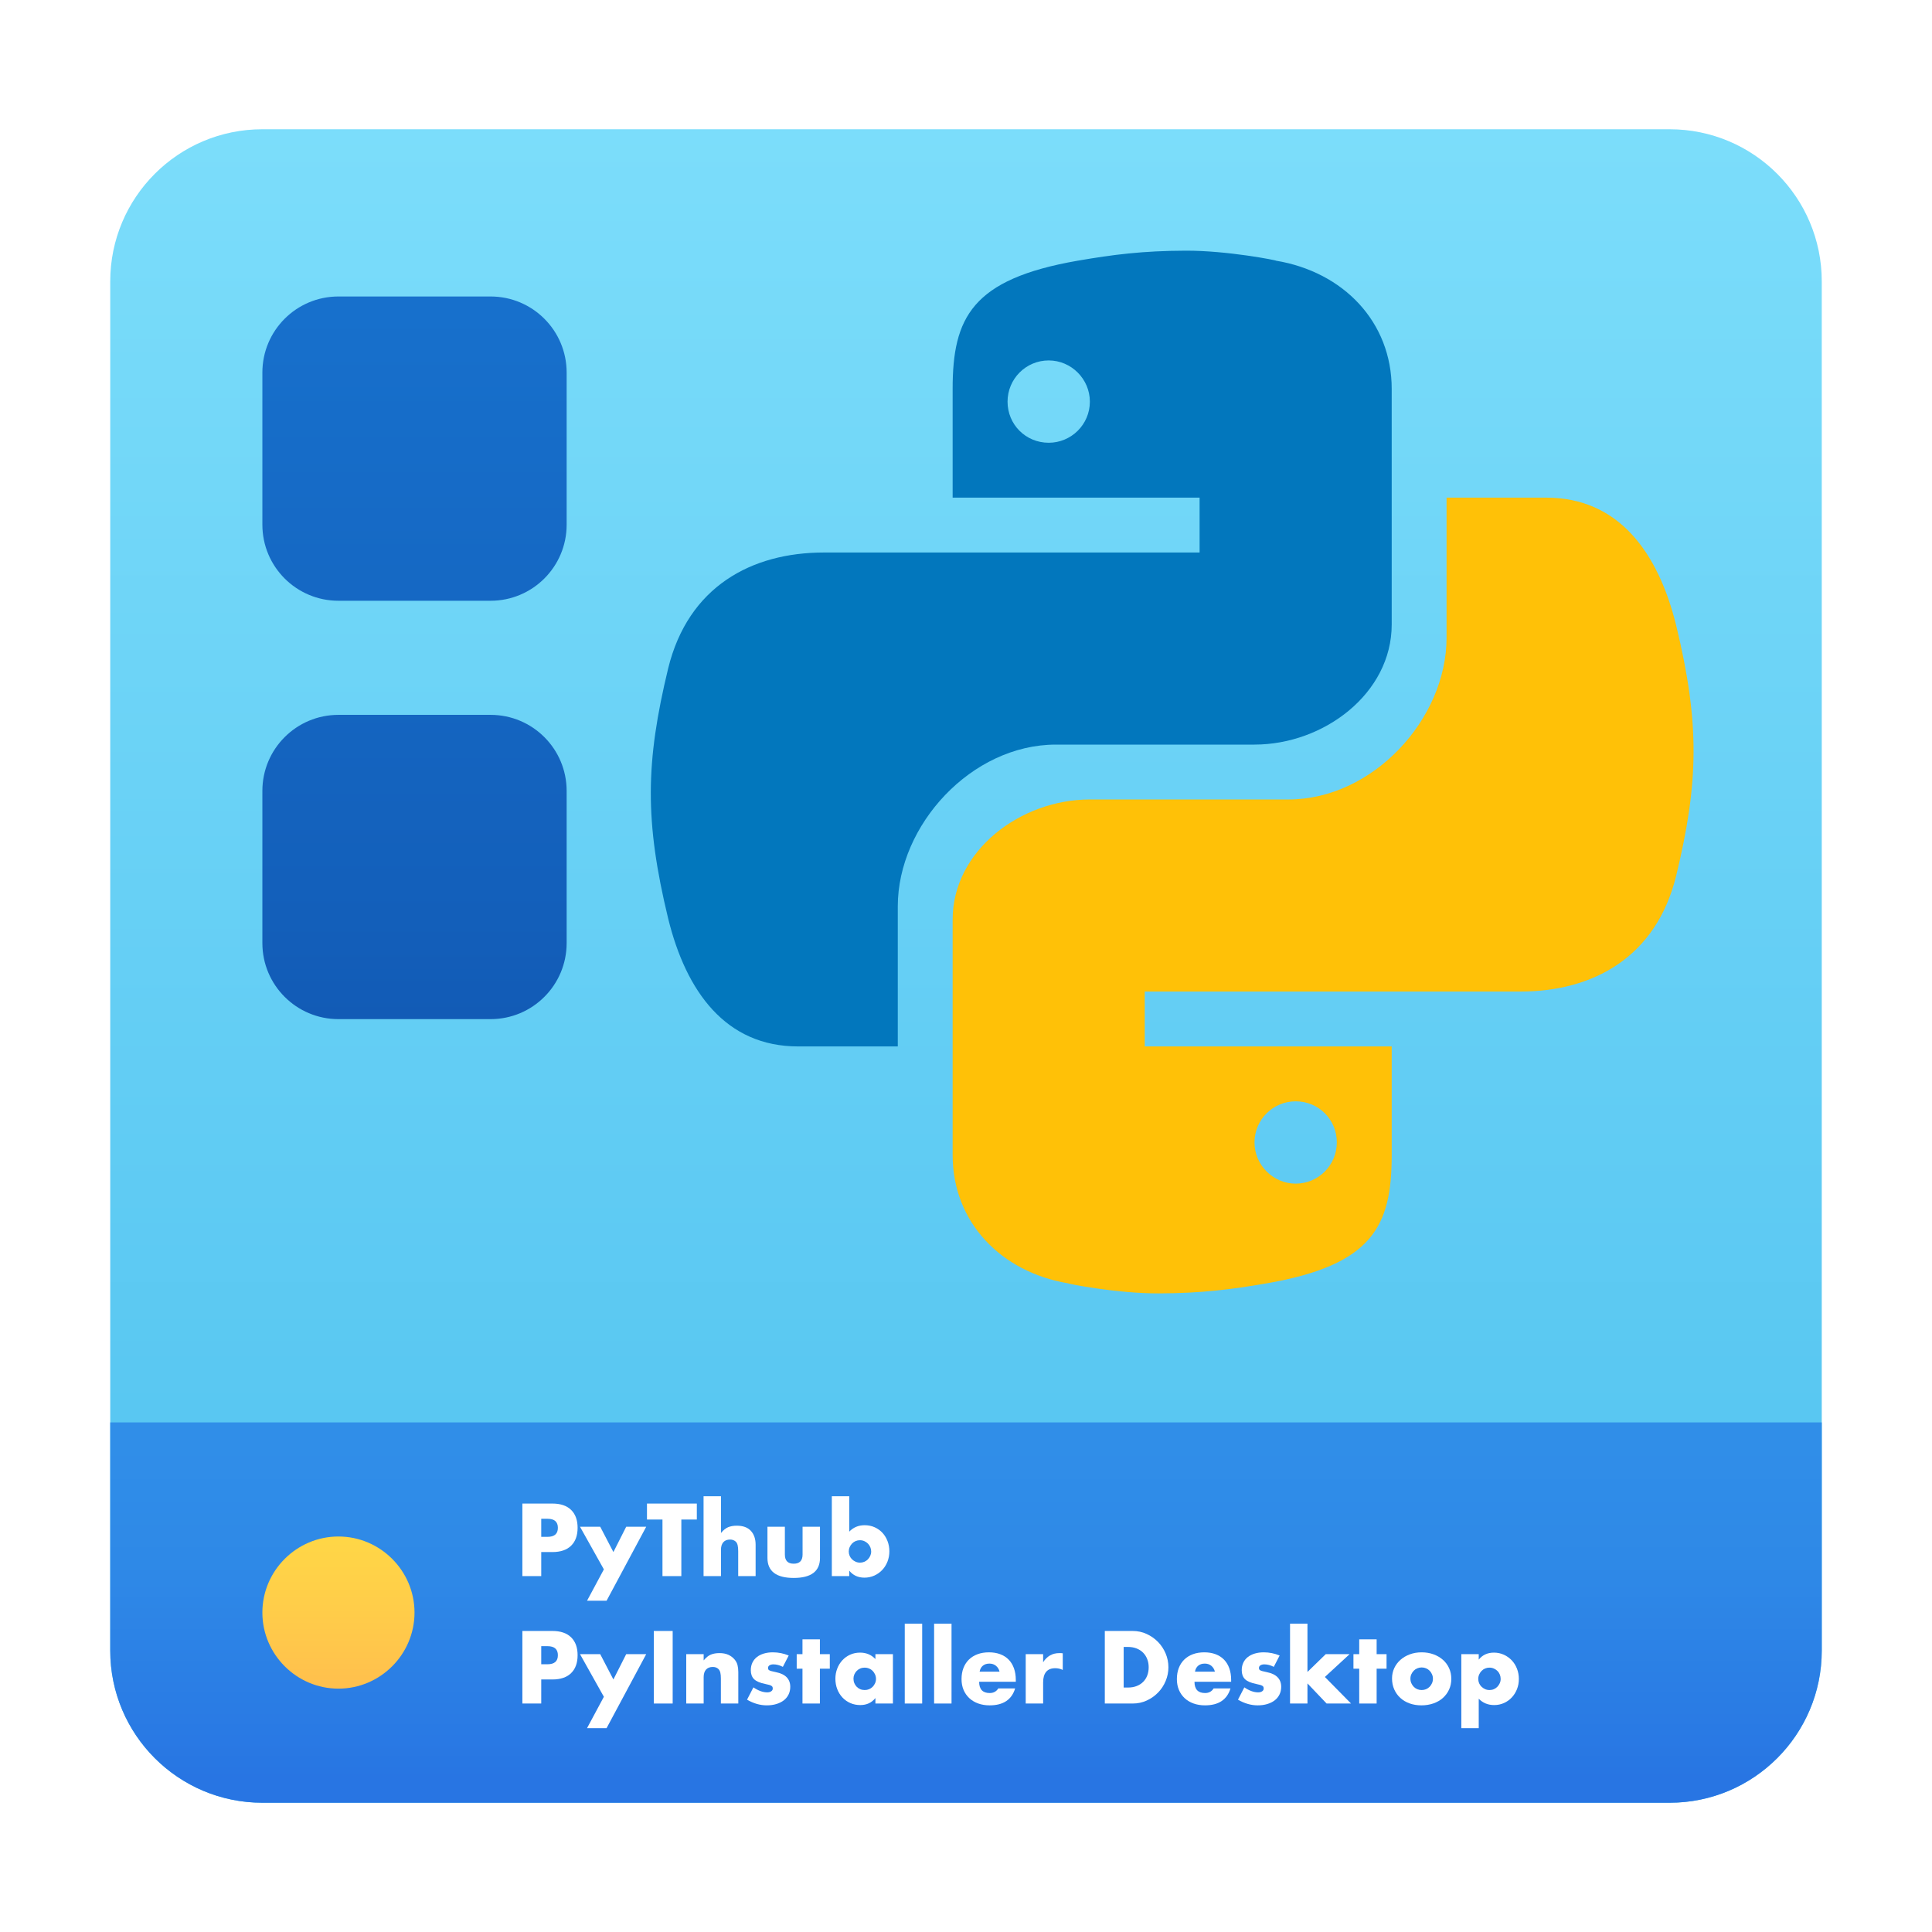 <?xml version="1.0" encoding="UTF-8" standalone="no"?>
<!DOCTYPE svg PUBLIC "-//W3C//DTD SVG 1.1//EN" "http://www.w3.org/Graphics/SVG/1.1/DTD/svg11.dtd">

<!-- Created with Vectornator (http://vectornator.io/) -->
<svg height="100%" stroke-miterlimit="10" style="fill-rule:nonzero;clip-rule:evenodd;stroke-linecap:round;stroke-linejoin:round;" version="1.1" viewBox="0 0 1024 1024" width="100%" xml:space="preserve" xmlns="http://www.w3.org/2000/svg" xmlns:vectornator="http://vectornator.io" xmlns:xlink="http://www.w3.org/1999/xlink">
<defs>
<radialGradient cx="32" cy="31.5" gradientTransform="matrix(11.633 0 0 11.633 145.639 128.407)" gradientUnits="userSpaceOnUse" id="RadialGradient" r="31.259">
<stop offset="0" stop-color="#eed7a2"/>
<stop offset="0.106" stop-color="#f1dcab"/>
<stop offset="0.437" stop-color="#f8e8c3"/>
<stop offset="0.744" stop-color="#fcefd2"/>
<stop offset="1" stop-color="#fef2d7"/>
</radialGradient>
<linearGradient gradientTransform="matrix(-11.633 1.42457e-15 -1.42457e-15 -11.633 901.75 919.415)" gradientUnits="userSpaceOnUse" id="LinearGradient" x1="32.5" x2="32.5" y1="74.094" y2="10.539">
<stop offset="0" stop-color="#3cb5ea"/>
<stop offset="1" stop-color="#7ddefb"/>
</linearGradient>
<linearGradient gradientTransform="matrix(-11.633 1.42457e-15 -1.42457e-15 -11.633 901.75 919.415)" gradientUnits="userSpaceOnUse" id="LinearGradient_2" x1="32.5" x2="32.5" y1="55.312" y2="46.583">
<stop offset="0" stop-color="#2875e3"/>
<stop offset="0.014" stop-color="#2876e3"/>
<stop offset="0.588" stop-color="#2e88e7"/>
<stop offset="1" stop-color="#308ee8"/>
</linearGradient>
<linearGradient gradientTransform="matrix(-11.633 1.42457e-15 -1.42457e-15 -11.633 516.755 919.415)" gradientUnits="userSpaceOnUse" id="LinearGradient_3" x1="16" x2="16" y1="56.21" y2="47.526">
<stop offset="0" stop-color="#feaa53"/>
<stop offset="0.612" stop-color="#ffcd49"/>
<stop offset="1" stop-color="#ffde44"/>
</linearGradient>
<linearGradient gradientTransform="matrix(11.633 0 0 11.633 142.553 240.016)" gradientUnits="userSpaceOnUse" id="LinearGradient_4" x1="18" x2="18" y1="48.185" y2="4.866">
<stop offset="0" stop-color="#0d47a1"/>
<stop offset="0.365" stop-color="#135fba"/>
<stop offset="0.734" stop-color="#1770cc"/>
<stop offset="1" stop-color="#1976d2"/>
</linearGradient>
<linearGradient gradientTransform="matrix(20.159 0 0 20.159 -143.158 -173.396)" gradientUnits="userSpaceOnUse" id="LinearGradient_5" x1="32.5" x2="32.5" y1="74.094" y2="10.539">
<stop offset="0" stop-color="#3cb5ea"/>
<stop offset="1" stop-color="#7ddefb"/>
</linearGradient>
<filter color-interpolation-filters="sRGB" filterUnits="userSpaceOnUse" height="904.773" id="Filter" width="924.931" x="56.021" y="66.352">
<feDropShadow dx="6.486" dy="6.738" flood-color="#000000" flood-opacity="0.333" in="SourceGraphic" result="Shadow" stdDeviation="4.447"/>
</filter>
<linearGradient gradientTransform="matrix(20.159 0 0 20.159 -143.158 -173.396)" gradientUnits="userSpaceOnUse" id="LinearGradient_6" x1="32.5" x2="32.5" y1="55.312" y2="46.583">
<stop offset="0" stop-color="#2875e3"/>
<stop offset="0.014" stop-color="#2876e3"/>
<stop offset="0.588" stop-color="#2e88e7"/>
<stop offset="1" stop-color="#308ee8"/>
</linearGradient>
<linearGradient gradientTransform="matrix(20.159 0 0 20.159 -143.158 -173.396)" gradientUnits="userSpaceOnUse" id="LinearGradient_7" x1="16" x2="16" y1="56.21" y2="47.526">
<stop offset="0" stop-color="#feaa53"/>
<stop offset="0.612" stop-color="#ffcd49"/>
<stop offset="1" stop-color="#ffde44"/>
</linearGradient>
<linearGradient gradientTransform="matrix(20.159 0 0 20.159 -143.158 -165.396)" gradientUnits="userSpaceOnUse" id="LinearGradient_8" x1="18" x2="18" y1="48.185" y2="4.866">
<stop offset="0" stop-color="#0d47a1"/>
<stop offset="0.365" stop-color="#135fba"/>
<stop offset="0.734" stop-color="#1770cc"/>
<stop offset="1" stop-color="#1976d2"/>
</linearGradient>
<clipPath id="TextBounds">
<rect height="151.753" width="584.634" x="271.34" y="782.372"/>
</clipPath>
</defs>
<g id="背景" vectornator:layerName="背景" visibility="hidden">
<path d="M831.955 756.561C819.101 756.561 808.69 746.15 808.69 733.296C808.69 720.442 819.101 710.031 831.955 710.031L849.404 710.031C871.796 710.031 890.118 691.71 890.118 669.317C890.118 646.925 871.796 628.603 849.404 628.603L727.263 628.603C711.198 628.603 698.182 615.587 698.182 599.522C698.182 583.458 711.198 570.441 727.263 570.441L820.323 570.441C839.516 570.441 855.22 554.737 855.22 535.544C855.22 516.35 839.516 500.646 820.323 500.646L634.203 500.646L634.203 430.851L843.588 430.851C870.749 430.851 892.677 407.261 889.873 379.552C887.442 355.403 865.654 337.792 841.389 337.792L831.955 337.792C819.101 337.792 808.69 327.381 808.69 314.527C808.69 301.673 819.101 291.262 831.955 291.262L836.108 291.262C851.323 291.262 865.178 280.316 866.701 265.182C868.446 247.768 854.825 233.099 837.771 233.099L663.284 233.099C653.653 233.099 645.836 225.282 645.836 215.651C645.836 206.019 653.653 198.202 663.284 198.202L708.151 198.202C723.366 198.202 737.22 187.256 738.744 172.122C740.489 154.708 726.867 140.04 709.814 140.04L327.606 140.04C312.391 140.04 298.536 150.986 297.013 166.12C295.268 183.533 308.889 198.202 325.943 198.202L366.656 198.202C379.51 198.202 389.921 208.613 389.921 221.467C389.921 234.321 379.51 244.732 366.656 244.732L217.633 244.732C193.367 244.732 171.591 262.343 169.148 286.492C166.345 314.201 188.272 337.792 215.434 337.792L244.515 337.792C267.001 337.792 285.229 356.02 285.229 378.505C285.229 400.991 267.001 419.219 244.515 419.219L206 419.219C181.735 419.219 159.959 436.83 157.516 460.98C154.713 488.688 176.64 512.279 203.802 512.279L401.554 512.279L401.554 640.236L215.434 640.236C196.24 640.236 180.537 655.94 180.537 675.133C180.537 694.327 196.24 710.031 215.434 710.031L215.434 710.031C228.288 710.031 238.699 720.442 238.699 733.296C238.699 746.15 228.288 756.561 215.434 756.561L194.368 756.561C170.102 756.561 148.326 774.172 145.883 798.321C143.08 826.03 165.007 849.62 192.169 849.62L829.757 849.62C854.022 849.62 875.798 832.009 878.241 807.86C881.044 780.151 859.117 756.561 831.955 756.561Z" fill="url(#RadialGradient)" fill-rule="evenodd" opacity="1" stroke="none"/>
<path d="M308.494 779.826L738.895 779.826C764.592 779.826 785.425 758.992 785.425 733.296L785.425 314.527C785.425 288.831 764.592 267.997 738.895 267.997L308.494 267.997C282.798 267.997 261.964 288.831 261.964 314.527L261.964 733.296C261.964 758.992 282.798 779.826 308.494 779.826Z" fill="url(#LinearGradient)" fill-rule="evenodd" opacity="1" stroke="none"/>
<path d="M785.425 384.321L785.425 314.527C785.425 288.831 764.592 267.997 738.895 267.997L308.494 267.997C282.798 267.997 261.964 288.831 261.964 314.527L261.964 384.321L785.425 384.321Z" fill="url(#LinearGradient_2)" fill-rule="evenodd" opacity="1" stroke="none"/>
<path d="M330.635 302.894L330.635 302.894C317.839 302.894 307.37 313.363 307.37 326.159L307.37 326.159C307.37 338.955 317.839 349.424 330.635 349.424L330.635 349.424C343.431 349.424 353.9 338.955 353.9 326.159L353.9 326.159C353.9 313.363 343.431 302.894 330.635 302.894Z" fill="url(#LinearGradient_3)" fill-rule="evenodd" opacity="1" stroke="none"/>
<path d="M328.673 426.135L375.203 426.135C388.057 426.135 398.468 436.546 398.468 449.4L398.468 495.93C398.468 508.784 388.057 519.195 375.203 519.195L328.673 519.195C315.819 519.195 305.408 508.784 305.408 495.93L305.408 449.4C305.408 436.546 315.819 426.135 328.673 426.135ZM305.408 577.358L305.408 623.887C305.408 636.741 315.819 647.152 328.673 647.152L375.203 647.152C388.057 647.152 398.468 636.741 398.468 623.887L398.468 577.358C398.468 564.504 388.057 554.093 375.203 554.093L328.673 554.093C315.819 554.093 305.408 564.504 305.408 577.358Z" fill="url(#LinearGradient_4)" fill-rule="evenodd" opacity="1" stroke="none"/>
</g>
<g id="bg" vectornator:layerName="bg">
<path d="M884.936 68.508L139.064 68.508C94.533 68.508 58.429 104.612 58.429 149.143L58.429 874.857C58.429 919.388 94.533 955.492 139.064 955.492L884.936 955.492C929.467 955.492 965.571 919.388 965.571 874.857L965.571 149.143C965.571 104.612 929.467 68.508 884.936 68.508Z" fill="url(#LinearGradient_5)" fill-rule="evenodd" filter="url(#Filter)" stroke="none" vectornator:shadowAngle="0.804423" vectornator:shadowColor="#000000" vectornator:shadowOffset="9.35281" vectornator:shadowOpacity="0.333" vectornator:shadowRadius="8.89455"/>
<path d="M58.429 753.905L58.429 874.857C58.429 919.388 94.533 955.492 139.064 955.492L884.936 955.492C929.467 955.492 965.571 919.388 965.571 874.857L965.571 753.905L58.429 753.905Z" fill="url(#LinearGradient_6)" fill-rule="evenodd" opacity="1" stroke="none"/>
<path d="M179.381 895.016L179.381 895.016C201.556 895.016 219.699 876.873 219.699 854.698L219.699 854.698C219.699 832.524 201.556 814.381 179.381 814.381L179.381 814.381C157.207 814.381 139.064 832.524 139.064 854.698L139.064 854.698C139.064 876.873 157.207 895.016 179.381 895.016Z" fill="url(#LinearGradient_7)" fill-rule="evenodd" opacity="1" stroke="none"/>
<path d="M179.381 157.143L260.016 157.143C282.291 157.143 300.333 175.185 300.333 197.461L300.333 278.095C300.333 300.371 282.291 318.413 260.016 318.413L179.381 318.413C157.106 318.413 139.064 300.371 139.064 278.095L139.064 197.461C139.064 175.185 157.106 157.143 179.381 157.143ZM139.064 419.206L139.064 499.841C139.064 522.117 157.106 540.159 179.381 540.159L260.016 540.159C282.291 540.159 300.333 522.117 300.333 499.841L300.333 419.206C300.333 396.931 282.291 378.889 260.016 378.889L179.381 378.889C157.106 378.889 139.064 396.931 139.064 419.206Z" fill="url(#LinearGradient_8)" fill-rule="evenodd" opacity="1" stroke="none"/>
</g>
<g id="Python" vectornator:layerName="Python">
<g opacity="1">
<path d="M628.322 132.862C605.707 132.934 590.029 134.927 571.078 138.199C515.114 147.944 504.919 168.407 504.919 206.119L504.919 263.756L635.812 263.756L635.812 292.843L499.945 292.843L436.679 292.843C398.342 292.843 364.789 310.907 354.158 354.203C342.145 403.899 341.606 435.023 354.158 486.915C363.684 525.616 384.671 554.631 423.023 554.631L475.845 554.631L475.845 480.4C475.845 437.263 514.91 394.65 559.676 394.65L664.915 394.65C701.608 394.65 737.633 367.569 737.633 330.992L737.633 206.119C737.633 170.646 712.051 144.119 676.288 138.17C677.175 138.083 650.749 132.774 628.322 132.862ZM555.836 191.037C567.777 191.037 577.652 200.883 577.652 212.882C577.652 224.997 567.777 234.668 555.836 234.668C543.663 234.668 534.021 225.011 534.021 212.882C534.021 200.927 543.663 191.037 555.836 191.037Z" fill="#0277bd" fill-rule="evenodd" opacity="1" stroke="none"/>
<path d="M614.229 685.525C636.845 685.452 652.523 683.46 671.474 680.187C727.438 670.443 737.633 649.98 737.633 612.268L737.633 554.631L606.739 554.631L606.739 525.544L742.622 525.544L805.887 525.544C844.225 525.544 877.777 507.48 888.409 464.183C900.422 414.487 900.96 383.364 888.409 331.471C878.868 292.77 857.881 263.756 819.529 263.756L766.706 263.756L766.706 337.987C766.706 381.124 727.642 423.737 682.876 423.737L577.637 423.737C540.943 423.737 504.918 450.818 504.918 487.395L504.918 612.268C504.918 647.74 530.501 674.268 566.264 680.217C565.377 680.304 591.803 685.612 614.229 685.525ZM686.73 627.35C674.79 627.35 664.915 617.504 664.915 605.505C664.915 593.39 674.79 583.719 686.73 583.719C698.903 583.719 708.546 593.376 708.546 605.505C708.546 617.46 698.889 627.35 686.73 627.35Z" fill="#ffc107" fill-rule="evenodd" opacity="1" stroke="none"/>
</g>
</g>
<g id="app-name" vectornator:layerName="app name">
<g fill="#ffffff" opacity="1" stroke="none">
<path clip-path="url(#TextBounds)" d="M286.865 814.564L290.18 814.564C293.852 814.564 295.688 812.966 295.688 809.77C295.688 806.574 293.852 804.976 290.18 804.976L286.865 804.976L286.865 814.564ZM286.865 835.372L276.869 835.372L276.869 796.918L292.781 796.918C297.099 796.918 300.406 798.04 302.701 800.284C304.996 802.528 306.143 805.69 306.143 809.77C306.143 813.85 304.996 817.012 302.701 819.256C300.406 821.5 297.099 822.622 292.781 822.622L286.865 822.622L286.865 835.372Z" fill-rule="evenodd"/>
<path clip-path="url(#TextBounds)" d="M320.066 831.802L307.418 809.209L318.128 809.209L325.115 822.622L331.898 809.209L342.506 809.209L321.494 848.428L311.141 848.428L320.066 831.802Z" fill-rule="evenodd"/>
<path clip-path="url(#TextBounds)" d="M361.121 805.384L361.121 835.372L351.125 835.372L351.125 805.384L342.914 805.384L342.914 796.918L369.332 796.918L369.332 805.384L361.121 805.384Z" fill-rule="evenodd"/>
<path clip-path="url(#TextBounds)" d="M372.902 793.042L382.133 793.042L382.133 812.524C383.391 810.994 384.666 809.966 385.958 809.439C387.25 808.912 388.763 808.648 390.497 808.648C393.795 808.648 396.286 809.558 397.969 811.377C399.652 813.196 400.493 815.652 400.493 818.746L400.493 835.372L391.262 835.372L391.262 822.163C391.262 820.837 391.16 819.766 390.956 818.95C390.752 818.134 390.412 817.505 389.936 817.063C389.12 816.349 388.134 815.992 386.978 815.992C385.414 815.992 384.216 816.46 383.383 817.395C382.55 818.33 382.133 819.664 382.133 821.398L382.133 835.372L372.902 835.372L372.902 793.042Z" fill-rule="evenodd"/>
<path clip-path="url(#TextBounds)" d="M415.997 809.209L415.997 823.948C415.997 827.178 417.561 828.793 420.689 828.793C423.817 828.793 425.381 827.178 425.381 823.948L425.381 809.209L434.612 809.209L434.612 825.733C434.612 829.269 433.448 831.921 431.119 833.689C428.79 835.457 425.313 836.341 420.689 836.341C416.065 836.341 412.589 835.457 410.26 833.689C407.931 831.921 406.766 829.269 406.766 825.733L406.766 809.209L415.997 809.209Z" fill-rule="evenodd"/>
<path clip-path="url(#TextBounds)" d="M461.744 822.367C461.744 821.551 461.591 820.778 461.285 820.047C460.979 819.316 460.554 818.678 460.01 818.134C459.466 817.59 458.837 817.157 458.123 816.834C457.409 816.511 456.627 816.349 455.777 816.349C454.961 816.349 454.196 816.502 453.482 816.808C452.768 817.114 452.148 817.539 451.621 818.083C451.094 818.627 450.669 819.265 450.346 819.996C450.023 820.727 449.861 821.5 449.861 822.316C449.861 823.132 450.014 823.897 450.32 824.611C450.626 825.325 451.051 825.946 451.595 826.473C452.139 827 452.777 827.425 453.508 827.748C454.239 828.071 455.012 828.232 455.828 828.232C456.644 828.232 457.409 828.079 458.123 827.773C458.837 827.467 459.458 827.042 459.985 826.498C460.512 825.954 460.937 825.325 461.26 824.611C461.583 823.897 461.744 823.149 461.744 822.367ZM450.116 793.042L450.116 811.81C452.292 809.532 455.012 808.393 458.276 808.393C460.214 808.393 461.991 808.759 463.606 809.49C465.221 810.221 466.598 811.207 467.737 812.448C468.876 813.689 469.768 815.151 470.414 816.834C471.06 818.517 471.383 820.31 471.383 822.214C471.383 824.152 471.052 825.971 470.389 827.671C469.726 829.371 468.799 830.85 467.609 832.108C466.419 833.366 465.017 834.361 463.402 835.092C461.787 835.823 460.044 836.188 458.174 836.188C454.774 836.188 452.088 834.947 450.116 832.465L450.116 835.372L440.885 835.372L440.885 793.042L450.116 793.042Z" fill-rule="evenodd"/>
<path clip-path="url(#TextBounds)" d="M286.865 882.094L290.18 882.094C293.852 882.094 295.688 880.496 295.688 877.3C295.688 874.104 293.852 872.506 290.18 872.506L286.865 872.506L286.865 882.094ZM286.865 902.902L276.869 902.902L276.869 864.448L292.781 864.448C297.099 864.448 300.406 865.57 302.701 867.814C304.996 870.058 306.143 873.22 306.143 877.3C306.143 881.38 304.996 884.542 302.701 886.786C300.406 889.03 297.099 890.152 292.781 890.152L286.865 890.152L286.865 902.902Z" fill-rule="evenodd"/>
<path clip-path="url(#TextBounds)" d="M320.066 899.332L307.418 876.739L318.128 876.739L325.115 890.152L331.898 876.739L342.506 876.739L321.494 915.958L311.141 915.958L320.066 899.332Z" fill-rule="evenodd"/>
<path clip-path="url(#TextBounds)" d="M356.531 864.448L356.531 902.902L346.535 902.902L346.535 864.448L356.531 864.448Z" fill-rule="evenodd"/>
<path clip-path="url(#TextBounds)" d="M363.722 876.739L372.953 876.739L372.953 880.054C374.211 878.524 375.486 877.496 376.778 876.969C378.07 876.442 379.583 876.178 381.317 876.178C383.153 876.178 384.726 876.476 386.035 877.071C387.344 877.666 388.457 878.507 389.375 879.595C390.123 880.479 390.633 881.465 390.905 882.553C391.177 883.641 391.313 884.882 391.313 886.276L391.313 902.902L382.082 902.902L382.082 889.693C382.082 888.401 381.989 887.356 381.802 886.557C381.615 885.758 381.283 885.12 380.807 884.644C380.399 884.236 379.94 883.947 379.43 883.777C378.92 883.607 378.376 883.522 377.798 883.522C376.234 883.522 375.036 883.99 374.203 884.925C373.37 885.86 372.953 887.194 372.953 888.928L372.953 902.902L363.722 902.902L363.722 876.739Z" fill-rule="evenodd"/>
<path clip-path="url(#TextBounds)" d="M414.926 883.471C413.226 882.587 411.56 882.145 409.928 882.145C409.078 882.145 408.39 882.315 407.863 882.655C407.336 882.995 407.072 883.454 407.072 884.032C407.072 884.338 407.115 884.585 407.2 884.772C407.285 884.959 407.472 885.137 407.761 885.307C408.05 885.477 408.475 885.63 409.036 885.766C409.597 885.902 410.336 886.072 411.254 886.276C413.804 886.786 415.708 887.696 416.966 889.005C418.224 890.314 418.853 891.988 418.853 894.028C418.853 895.558 418.547 896.935 417.935 898.159C417.323 899.383 416.473 900.412 415.385 901.245C414.297 902.078 412.988 902.724 411.458 903.183C409.928 903.642 408.245 903.871 406.409 903.871C402.873 903.871 399.388 902.868 395.954 900.862L399.32 894.334C401.904 896.102 404.352 896.986 406.664 896.986C407.514 896.986 408.211 896.799 408.755 896.425C409.299 896.051 409.571 895.575 409.571 894.997C409.571 894.657 409.529 894.377 409.444 894.156C409.359 893.935 409.18 893.731 408.908 893.544C408.636 893.357 408.237 893.187 407.71 893.034C407.183 892.881 406.494 892.719 405.644 892.549C402.788 891.971 400.791 891.113 399.652 889.974C398.513 888.835 397.943 887.262 397.943 885.256C397.943 883.794 398.215 882.477 398.759 881.304C399.303 880.131 400.085 879.136 401.105 878.32C402.125 877.504 403.358 876.875 404.803 876.433C406.248 875.991 407.854 875.77 409.622 875.77C412.512 875.77 415.317 876.331 418.037 877.453L414.926 883.471Z" fill-rule="evenodd"/>
<path clip-path="url(#TextBounds)" d="M434.561 884.44L434.561 902.902L425.33 902.902L425.33 884.44L422.27 884.44L422.27 876.739L425.33 876.739L425.33 868.885L434.561 868.885L434.561 876.739L439.814 876.739L439.814 884.44L434.561 884.44Z" fill-rule="evenodd"/>
<path clip-path="url(#TextBounds)" d="M452.36 889.744C452.36 890.594 452.513 891.385 452.819 892.116C453.125 892.847 453.542 893.484 454.069 894.028C454.596 894.572 455.225 894.997 455.956 895.303C456.687 895.609 457.477 895.762 458.327 895.762C459.143 895.762 459.917 895.609 460.648 895.303C461.379 894.997 462.008 894.572 462.535 894.028C463.062 893.484 463.487 892.855 463.81 892.141C464.133 891.427 464.294 890.662 464.294 889.846C464.294 889.03 464.133 888.257 463.81 887.526C463.487 886.795 463.062 886.157 462.535 885.613C462.008 885.069 461.379 884.644 460.648 884.338C459.917 884.032 459.143 883.879 458.327 883.879C457.477 883.879 456.687 884.032 455.956 884.338C455.225 884.644 454.596 885.069 454.069 885.613C453.542 886.157 453.125 886.778 452.819 887.475C452.513 888.172 452.36 888.928 452.36 889.744ZM463.988 876.739L473.27 876.739L473.27 902.902L463.988 902.902L463.988 899.995C462.016 902.477 459.347 903.718 455.981 903.718C454.077 903.718 452.326 903.37 450.728 902.673C449.13 901.976 447.736 900.998 446.546 899.74C445.356 898.482 444.43 897.003 443.767 895.303C443.104 893.603 442.772 891.75 442.772 889.744C442.772 887.874 443.095 886.098 443.741 884.415C444.387 882.732 445.288 881.261 446.444 880.003C447.6 878.745 448.977 877.751 450.575 877.02C452.173 876.289 453.941 875.923 455.879 875.923C459.143 875.923 461.846 877.062 463.988 879.34L463.988 876.739Z" fill-rule="evenodd"/>
<path clip-path="url(#TextBounds)" d="M488.774 860.572L488.774 902.902L479.543 902.902L479.543 860.572L488.774 860.572Z" fill-rule="evenodd"/>
<path clip-path="url(#TextBounds)" d="M504.329 860.572L504.329 902.902L495.098 902.902L495.098 860.572L504.329 860.572Z" fill-rule="evenodd"/>
<path clip-path="url(#TextBounds)" d="M529.778 886.021C529.472 884.729 528.843 883.692 527.891 882.91C526.939 882.128 525.783 881.737 524.423 881.737C522.995 881.737 521.831 882.111 520.93 882.859C520.029 883.607 519.459 884.661 519.221 886.021L529.778 886.021ZM518.966 891.376C518.966 895.354 520.836 897.343 524.576 897.343C526.582 897.343 528.095 896.527 529.115 894.895L538.04 894.895C536.238 900.879 531.733 903.871 524.525 903.871C522.315 903.871 520.292 903.54 518.456 902.877C516.62 902.214 515.048 901.27 513.739 900.046C512.43 898.822 511.418 897.36 510.704 895.66C509.99 893.96 509.633 892.056 509.633 889.948C509.633 887.772 509.973 885.809 510.653 884.058C511.333 882.307 512.302 880.819 513.56 879.595C514.818 878.371 516.34 877.428 518.125 876.765C519.91 876.102 521.924 875.77 524.168 875.77C526.378 875.77 528.367 876.102 530.135 876.765C531.903 877.428 533.399 878.388 534.623 879.646C535.847 880.904 536.782 882.443 537.428 884.262C538.074 886.081 538.397 888.129 538.397 890.407L538.397 891.376L518.966 891.376Z" fill-rule="evenodd"/>
<path clip-path="url(#TextBounds)" d="M543.65 876.739L552.881 876.739L552.881 881.023C553.867 879.459 555.074 878.261 556.502 877.428C557.93 876.595 559.596 876.178 561.5 876.178C561.738 876.178 562.002 876.178 562.291 876.178C562.58 876.178 562.911 876.212 563.285 876.28L563.285 885.103C562.061 884.491 560.735 884.185 559.307 884.185C557.165 884.185 555.559 884.823 554.488 886.098C553.417 887.373 552.881 889.234 552.881 891.682L552.881 902.902L543.65 902.902L543.65 876.739Z" fill-rule="evenodd"/>
<path clip-path="url(#TextBounds)" d="M595.568 894.436L597.863 894.436C599.597 894.436 601.144 894.164 602.504 893.62C603.864 893.076 605.012 892.328 605.947 891.376C606.882 890.424 607.596 889.294 608.089 887.985C608.582 886.676 608.828 885.239 608.828 883.675C608.828 882.145 608.573 880.717 608.063 879.391C607.553 878.065 606.831 876.926 605.896 875.974C604.961 875.022 603.813 874.274 602.453 873.73C601.093 873.186 599.563 872.914 597.863 872.914L595.568 872.914L595.568 894.436ZM585.572 864.448L600.362 864.448C602.98 864.448 605.437 864.975 607.732 866.029C610.027 867.083 612.033 868.486 613.75 870.237C615.467 871.988 616.818 874.028 617.804 876.357C618.79 878.686 619.283 881.125 619.283 883.675C619.283 886.191 618.799 888.614 617.83 890.943C616.861 893.272 615.518 895.32 613.801 897.088C612.084 898.856 610.078 900.267 607.783 901.321C605.488 902.375 603.014 902.902 600.362 902.902L585.572 902.902L585.572 864.448Z" fill-rule="evenodd"/>
<path clip-path="url(#TextBounds)" d="M643.916 886.021C643.61 884.729 642.981 883.692 642.029 882.91C641.077 882.128 639.921 881.737 638.561 881.737C637.133 881.737 635.969 882.111 635.068 882.859C634.167 883.607 633.597 884.661 633.359 886.021L643.916 886.021ZM633.104 891.376C633.104 895.354 634.974 897.343 638.714 897.343C640.72 897.343 642.233 896.527 643.253 894.895L652.178 894.895C650.376 900.879 645.871 903.871 638.663 903.871C636.453 903.871 634.43 903.54 632.594 902.877C630.758 902.214 629.186 901.27 627.877 900.046C626.568 898.822 625.556 897.36 624.842 895.66C624.128 893.96 623.771 892.056 623.771 889.948C623.771 887.772 624.111 885.809 624.791 884.058C625.471 882.307 626.44 880.819 627.698 879.595C628.956 878.371 630.478 877.428 632.263 876.765C634.048 876.102 636.062 875.77 638.306 875.77C640.516 875.77 642.505 876.102 644.273 876.765C646.041 877.428 647.537 878.388 648.761 879.646C649.985 880.904 650.92 882.443 651.566 884.262C652.212 886.081 652.535 888.129 652.535 890.407L652.535 891.376L633.104 891.376Z" fill-rule="evenodd"/>
<path clip-path="url(#TextBounds)" d="M675.128 883.471C673.428 882.587 671.762 882.145 670.13 882.145C669.28 882.145 668.592 882.315 668.065 882.655C667.538 882.995 667.274 883.454 667.274 884.032C667.274 884.338 667.317 884.585 667.402 884.772C667.487 884.959 667.674 885.137 667.963 885.307C668.252 885.477 668.677 885.63 669.238 885.766C669.799 885.902 670.538 886.072 671.456 886.276C674.006 886.786 675.91 887.696 677.168 889.005C678.426 890.314 679.055 891.988 679.055 894.028C679.055 895.558 678.749 896.935 678.137 898.159C677.525 899.383 676.675 900.412 675.587 901.245C674.499 902.078 673.19 902.724 671.66 903.183C670.13 903.642 668.447 903.871 666.611 903.871C663.075 903.871 659.59 902.868 656.156 900.862L659.522 894.334C662.106 896.102 664.554 896.986 666.866 896.986C667.716 896.986 668.413 896.799 668.957 896.425C669.501 896.051 669.773 895.575 669.773 894.997C669.773 894.657 669.731 894.377 669.646 894.156C669.561 893.935 669.382 893.731 669.11 893.544C668.838 893.357 668.439 893.187 667.912 893.034C667.385 892.881 666.696 892.719 665.846 892.549C662.99 891.971 660.993 891.113 659.854 889.974C658.715 888.835 658.145 887.262 658.145 885.256C658.145 883.794 658.417 882.477 658.961 881.304C659.505 880.131 660.287 879.136 661.307 878.32C662.327 877.504 663.56 876.875 665.005 876.433C666.45 875.991 668.056 875.77 669.824 875.77C672.714 875.77 675.519 876.331 678.239 877.453L675.128 883.471Z" fill-rule="evenodd"/>
<path clip-path="url(#TextBounds)" d="M692.978 860.572L692.978 886.174L702.668 876.739L715.316 876.739L702.209 888.826L716.081 902.902L703.127 902.902L692.978 892.243L692.978 902.902L683.747 902.902L683.747 860.572L692.978 860.572Z" fill-rule="evenodd"/>
<path clip-path="url(#TextBounds)" d="M729.647 884.44L729.647 902.902L720.416 902.902L720.416 884.44L717.356 884.44L717.356 876.739L720.416 876.739L720.416 868.885L729.647 868.885L729.647 876.739L734.9 876.739L734.9 884.44L729.647 884.44Z" fill-rule="evenodd"/>
<path clip-path="url(#TextBounds)" d="M747.548 889.693C747.548 890.577 747.71 891.385 748.033 892.116C748.356 892.847 748.781 893.484 749.308 894.028C749.835 894.572 750.464 894.997 751.195 895.303C751.926 895.609 752.699 895.762 753.515 895.762C754.331 895.762 755.105 895.609 755.836 895.303C756.567 894.997 757.196 894.572 757.723 894.028C758.25 893.484 758.675 892.847 758.998 892.116C759.321 891.385 759.482 890.594 759.482 889.744C759.482 888.928 759.321 888.155 758.998 887.424C758.675 886.693 758.25 886.055 757.723 885.511C757.196 884.967 756.567 884.542 755.836 884.236C755.105 883.93 754.331 883.777 753.515 883.777C752.699 883.777 751.926 883.93 751.195 884.236C750.464 884.542 749.835 884.967 749.308 885.511C748.781 886.055 748.356 886.684 748.033 887.398C747.71 888.112 747.548 888.877 747.548 889.693ZM737.807 889.591C737.807 887.653 738.198 885.843 738.98 884.16C739.762 882.477 740.85 881.015 742.244 879.774C743.638 878.533 745.296 877.555 747.217 876.841C749.138 876.127 751.237 875.77 753.515 875.77C755.759 875.77 757.842 876.119 759.763 876.816C761.684 877.513 763.35 878.482 764.761 879.723C766.172 880.964 767.268 882.443 768.05 884.16C768.832 885.877 769.223 887.772 769.223 889.846C769.223 891.92 768.824 893.816 768.025 895.533C767.226 897.25 766.129 898.729 764.735 899.97C763.341 901.211 761.667 902.171 759.712 902.851C757.757 903.531 755.64 903.871 753.362 903.871C751.118 903.871 749.044 903.531 747.14 902.851C745.236 902.171 743.596 901.202 742.219 899.944C740.842 898.686 739.762 897.182 738.98 895.431C738.198 893.68 737.807 891.733 737.807 889.591Z" fill-rule="evenodd"/>
<path clip-path="url(#TextBounds)" d="M795.386 889.897C795.386 889.081 795.242 888.308 794.953 887.577C794.664 886.846 794.247 886.208 793.703 885.664C793.159 885.12 792.522 884.687 791.791 884.364C791.06 884.041 790.269 883.879 789.419 883.879C788.603 883.879 787.838 884.032 787.124 884.338C786.41 884.644 785.79 885.069 785.263 885.613C784.736 886.157 784.311 886.795 783.988 887.526C783.665 888.257 783.503 889.03 783.503 889.846C783.503 890.662 783.656 891.427 783.962 892.141C784.268 892.855 784.693 893.476 785.237 894.003C785.781 894.53 786.419 894.955 787.15 895.278C787.881 895.601 788.654 895.762 789.47 895.762C790.286 895.762 791.051 895.609 791.765 895.303C792.479 894.997 793.1 894.572 793.627 894.028C794.154 893.484 794.579 892.855 794.902 892.141C795.225 891.427 795.386 890.679 795.386 889.897ZM783.758 915.958L774.527 915.958L774.527 876.739L783.758 876.739L783.758 879.646C785.73 877.164 788.416 875.923 791.816 875.923C793.686 875.923 795.429 876.289 797.044 877.02C798.659 877.751 800.061 878.745 801.251 880.003C802.441 881.261 803.368 882.74 804.031 884.44C804.694 886.14 805.025 887.959 805.025 889.897C805.025 891.835 804.694 893.637 804.031 895.303C803.368 896.969 802.45 898.431 801.277 899.689C800.104 900.947 798.718 901.933 797.12 902.647C795.522 903.361 793.788 903.718 791.918 903.718C788.654 903.718 785.934 902.596 783.758 900.352L783.758 915.958Z" fill-rule="evenodd"/>
</g>
</g>
</svg>
